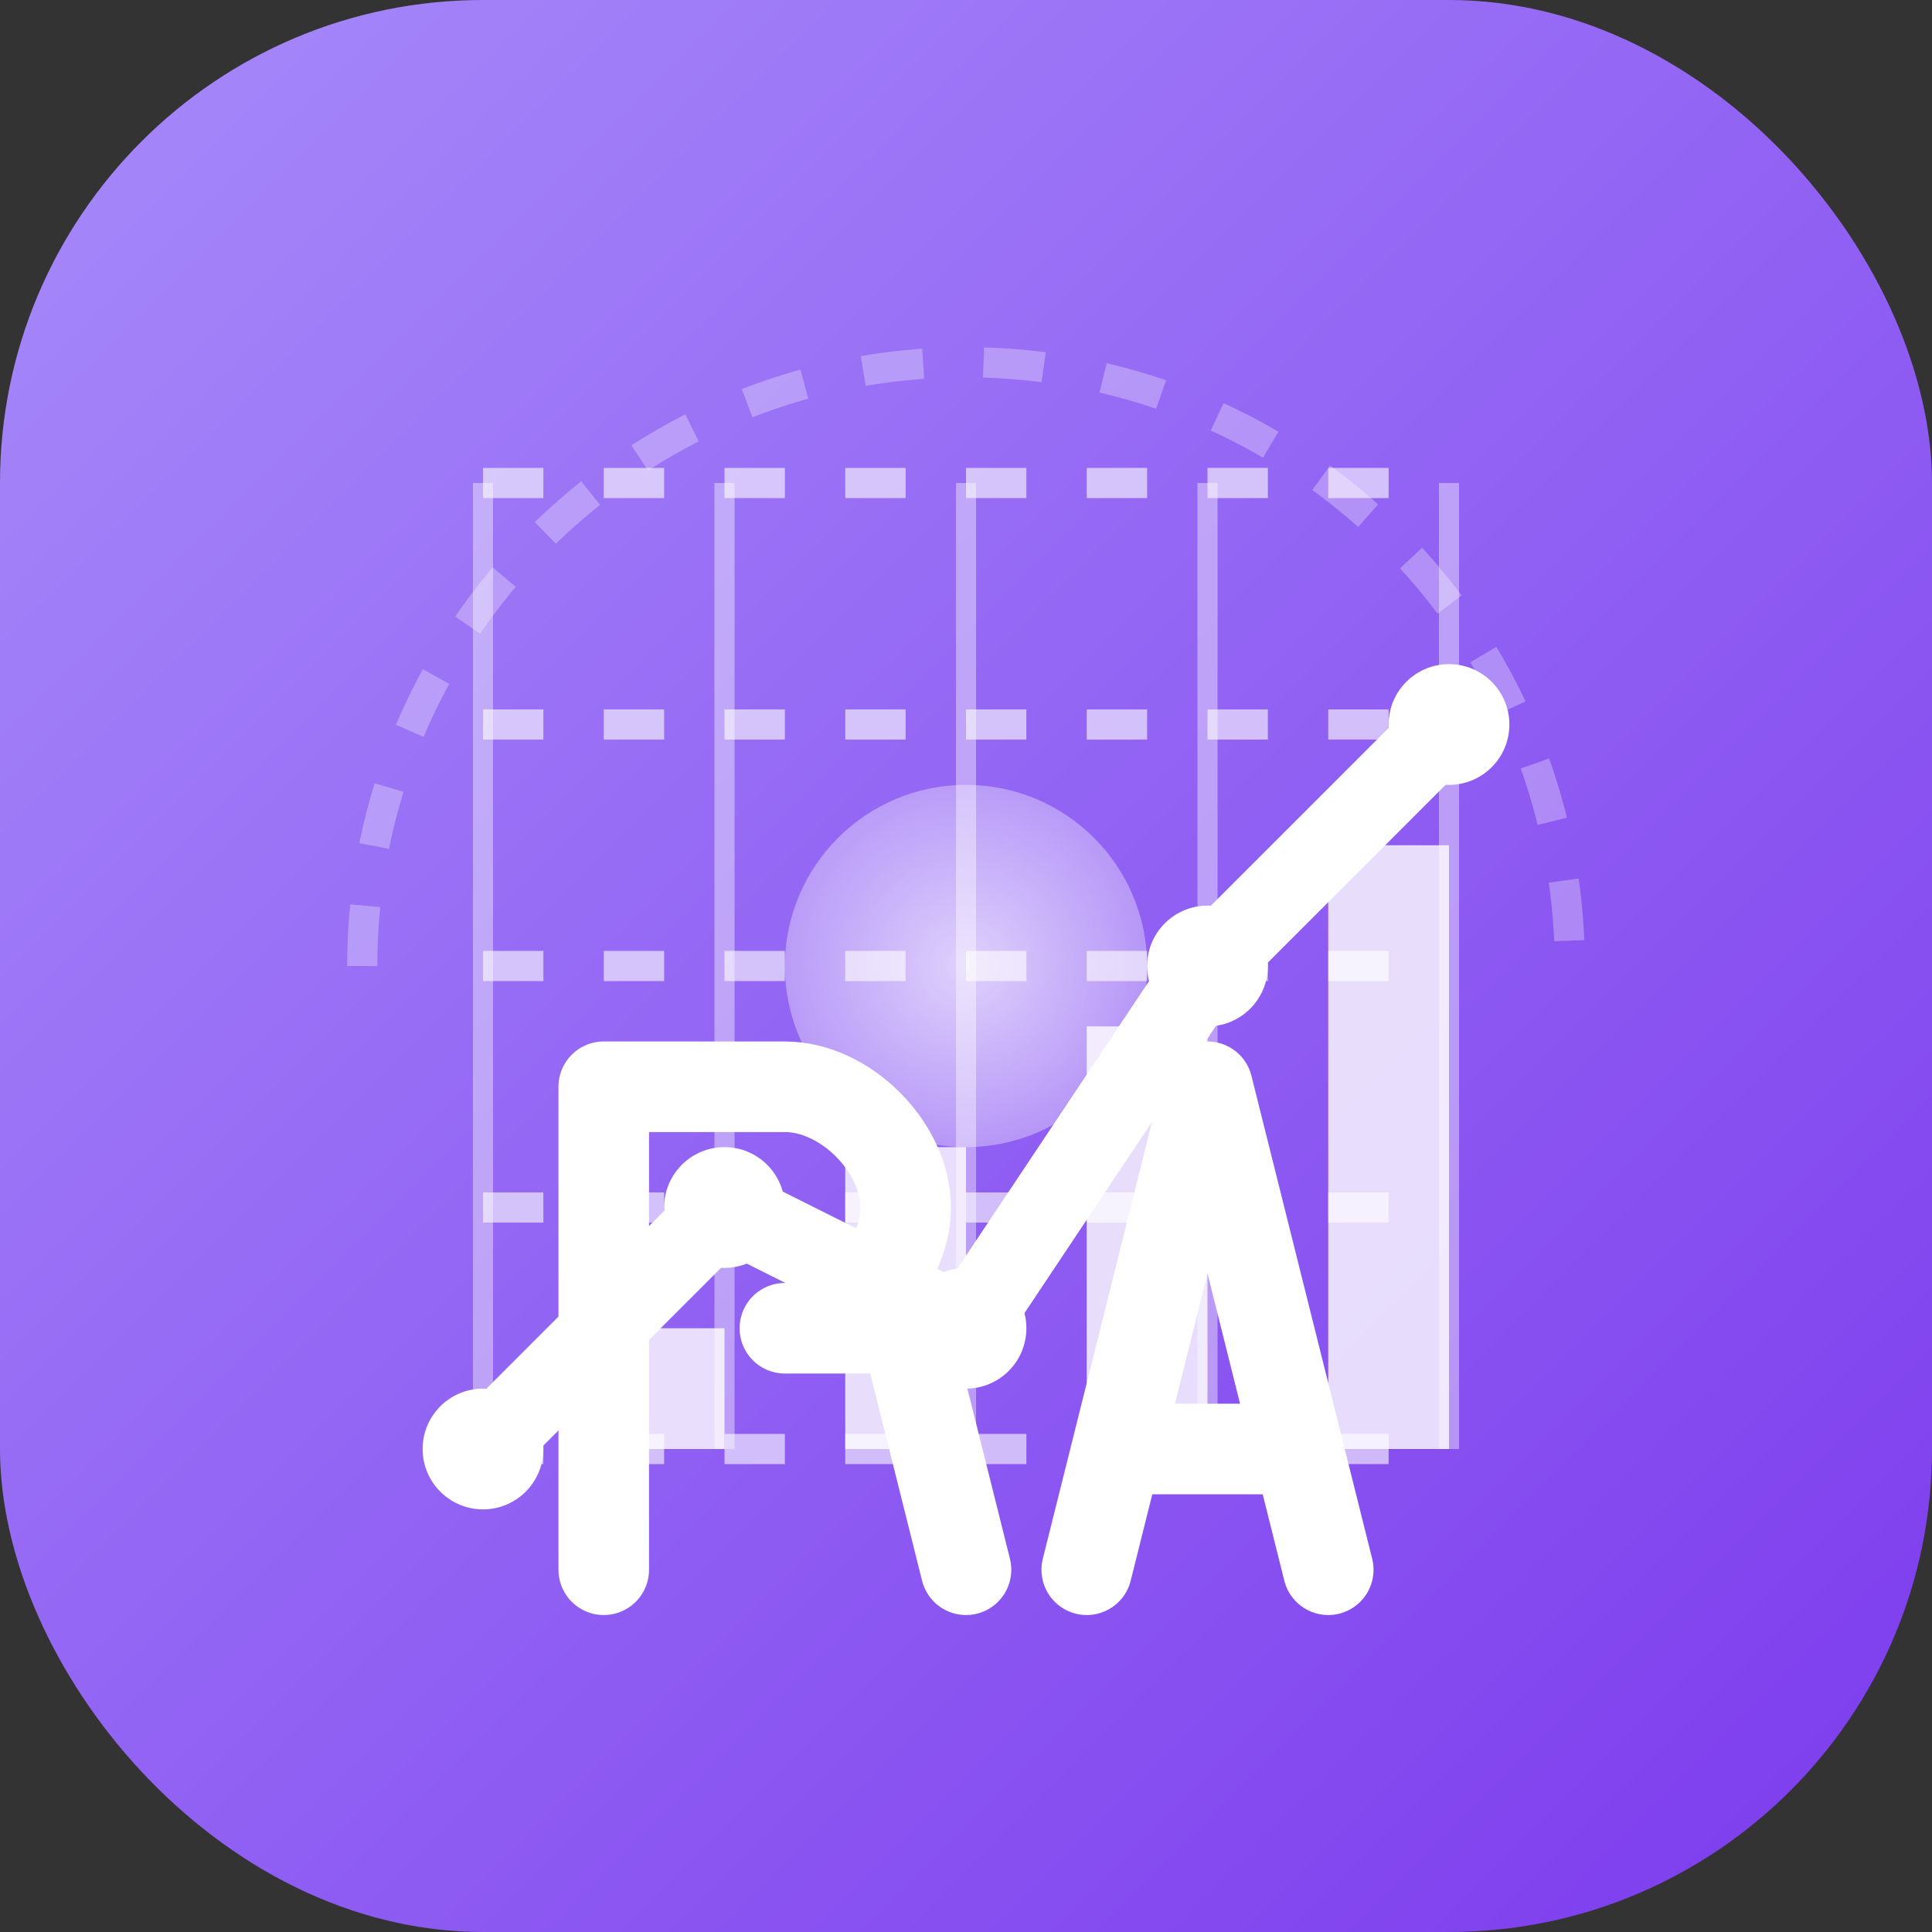 <?xml version="1.0" encoding="UTF-8"?>
<svg width="48" height="48" viewBox="0 0 48 48" fill="none" xmlns="http://www.w3.org/2000/svg">
    <rect x="0" y="0" width="48" height="48" fill="#333333" stroke="none"/>
    <!-- Apvalus fonas su gradientu -->
    <rect width="48" height="48" rx="12" fill="url(#circleGradient)">
        <!-- Animacija: pulsuojantis efektas -->
        <animate attributeName="opacity" values="0.9;1;0.9" dur="3s" repeatCount="indefinite" />
    </rect>

    <!-- Duomenų taškai ir jungiamosios linijos -->
    <g stroke="white" stroke-width="0.75" stroke-opacity="0.6">
        <!-- Duomenų tinklelis -->
        <path d="M12 12 L36 12" stroke-dasharray="1.5 1.5">
            <animate attributeName="stroke-opacity" values="0.2;0.6;0.2" dur="4s" repeatCount="indefinite" />
        </path>
        <path d="M12 18 L36 18" stroke-dasharray="1.5 1.5">
            <animate attributeName="stroke-opacity" values="0.3;0.7;0.3" dur="4s" repeatCount="indefinite" begin="0.5s" />
        </path>
        <path d="M12 24 L36 24" stroke-dasharray="1.5 1.5">
            <animate attributeName="stroke-opacity" values="0.4;0.8;0.4" dur="4s" repeatCount="indefinite" begin="1s" />
        </path>
        <path d="M12 30 L36 30" stroke-dasharray="1.5 1.5">
            <animate attributeName="stroke-opacity" values="0.3;0.7;0.3" dur="4s" repeatCount="indefinite" begin="1.5s" />
        </path>
        <path d="M12 36 L36 36" stroke-dasharray="1.5 1.5">
            <animate attributeName="stroke-opacity" values="0.2;0.6;0.2" dur="4s" repeatCount="indefinite" begin="2s" />
        </path>
    </g>

    <!-- Analitikos grafikai -->
    <g>
        <!-- Augantis grafikas -->
        <path d="M12 36 L18 30 L24 33 L30 24 L36 18" stroke="white" stroke-width="2" stroke-linecap="round" fill="none">
            <animate attributeName="stroke-dasharray" from="90 90" to="0 90" dur="2s" begin="0s" fill="freeze" />
            <animate attributeName="stroke-dashoffset" from="90" to="0" dur="2s" begin="0s" fill="freeze" />
        </path>
        
        <!-- Duomenų taškai -->
        <circle cx="12" cy="36" r="1.5" fill="white">
            <animate attributeName="r" values="0;1.5;1.8;1.5" dur="2s" begin="0s" fill="freeze" />
        </circle>
        <circle cx="18" cy="30" r="1.5" fill="white">
            <animate attributeName="r" values="0;1.5;1.8;1.5" dur="2s" begin="0.3s" fill="freeze" />
        </circle>
        <circle cx="24" cy="33" r="1.5" fill="white">
            <animate attributeName="r" values="0;1.5;1.8;1.5" dur="2s" begin="0.6s" fill="freeze" />
        </circle>
        <circle cx="30" cy="24" r="1.5" fill="white">
            <animate attributeName="r" values="0;1.5;1.8;1.5" dur="2s" begin="0.9s" fill="freeze" />
        </circle>
        <circle cx="36" cy="18" r="1.5" fill="white">
            <animate attributeName="r" values="0;1.5;1.8;1.5" dur="2s" begin="1.2s" fill="freeze" />
        </circle>
    </g>

    <!-- Stulpelinė diagrama -->
    <g>
        <rect x="15" y="33" width="3" height="3" fill="white" opacity="0.8">
            <animate attributeName="height" from="0" to="3" dur="1s" begin="1.5s" fill="freeze" />
            <animate attributeName="y" from="36" to="33" dur="1s" begin="1.5s" fill="freeze" />
        </rect>
        <rect x="21" y="28.5" width="3" height="7.5" fill="white" opacity="0.8">
            <animate attributeName="height" from="0" to="7.5" dur="1s" begin="1.7s" fill="freeze" />
            <animate attributeName="y" from="36" to="28.5" dur="1s" begin="1.7s" fill="freeze" />
        </rect>
        <rect x="27" y="25.5" width="3" height="10.5" fill="white" opacity="0.8">
            <animate attributeName="height" from="0" to="10.5" dur="1s" begin="1.9s" fill="freeze" />
            <animate attributeName="y" from="36" to="25.5" dur="1s" begin="1.9s" fill="freeze" />
        </rect>
        <rect x="33" y="21" width="3" height="15" fill="white" opacity="0.8">
            <animate attributeName="height" from="0" to="15" dur="1s" begin="2.1s" fill="freeze" />
            <animate attributeName="y" from="36" to="21" dur="1s" begin="2.1s" fill="freeze" />
        </rect>
    </g>

    <!-- Duomenų srautas -->
    <path d="M9 24 C9 15.716 15.716 9 24 9 C32.284 9 39 15.716 39 24" 
          stroke="white" stroke-width="0.75" stroke-opacity="0.3" stroke-dasharray="1.5 1.5">
        <animate attributeName="stroke-dashoffset" values="0;15" dur="10s" repeatCount="indefinite" />
        <animateTransform attributeName="transform" type="rotate" from="0 24 24" to="360 24 24" dur="30s" repeatCount="indefinite" />
    </path>

    <!-- Pulsuojantis duomenų centras -->
    <circle cx="24" cy="24" r="4.5" fill="url(#pulseGradient)" opacity="0.7">
        <animate attributeName="r" values="3;4.5;3" dur="3s" repeatCount="indefinite" />
        <animate attributeName="opacity" values="0.5;0.8;0.5" dur="3s" repeatCount="indefinite" />
    </circle>

    <!-- RA raidės su duomenų vizualizacijos elementais -->
    <g>
        <!-- R raidė -->
        <path d="M15 39 L15 27 L19.5 27 C21 27 22.5 28.5 22.5 30 C22.5 31.5 21 33 19.5 33 L22.5 33 L24 39" 
              stroke="white" stroke-width="2.25" stroke-linecap="round" stroke-linejoin="round" fill="none">
            <animate attributeName="stroke-dasharray" from="45 45" to="0 45" dur="1.5s" begin="2.5s" fill="freeze" />
            <animate attributeName="stroke-dashoffset" from="45" to="0" dur="1.5s" begin="2.5s" fill="freeze" />
        </path>
        
        <!-- A raidė -->
        <path d="M27 39 L30 27 L33 39 M27.75 36 L32.25 36" 
              stroke="white" stroke-width="2.25" stroke-linecap="round" stroke-linejoin="round" fill="none">
            <animate attributeName="stroke-dasharray" from="45 45" to="0 45" dur="1.5s" begin="3s" fill="freeze" />
            <animate attributeName="stroke-dashoffset" from="45" to="0" dur="1.5s" begin="3s" fill="freeze" />
        </path>
    </g>

    <!-- Duomenų vizualizacijos detalės -->
    <g stroke="white" stroke-width="0.5" stroke-opacity="0.4">
        <!-- Vertikalios linijos -->
        <line x1="12" y1="12" x2="12" y2="36">
            <animate attributeName="stroke-opacity" values="0.2;0.5;0.2" dur="5s" repeatCount="indefinite" />
        </line>
        <line x1="18" y1="12" x2="18" y2="36">
            <animate attributeName="stroke-opacity" values="0.2;0.5;0.2" dur="5s" repeatCount="indefinite" begin="0.5s" />
        </line>
        <line x1="24" y1="12" x2="24" y2="36">
            <animate attributeName="stroke-opacity" values="0.2;0.5;0.2" dur="5s" repeatCount="indefinite" begin="1s" />
        </line>
        <line x1="30" y1="12" x2="30" y2="36">
            <animate attributeName="stroke-opacity" values="0.2;0.5;0.2" dur="5s" repeatCount="indefinite" begin="1.5s" />
        </line>
        <line x1="36" y1="12" x2="36" y2="36">
            <animate attributeName="stroke-opacity" values="0.2;0.5;0.2" dur="5s" repeatCount="indefinite" begin="2s" />
        </line>
    </g>

    <!-- Gradiento apibrėžimai -->
    <defs>
        <linearGradient id="circleGradient" x1="0" y1="0" x2="48" y2="48" gradientUnits="userSpaceOnUse">
            <stop offset="0" stop-color="#A78BFA">
                <animate attributeName="stop-color" values="#A78BFA;#8B5CF6;#A78BFA" dur="6s" repeatCount="indefinite" />
            </stop>
            <stop offset="1" stop-color="#7C3AED">
                <animate attributeName="stop-color" values="#7C3AED;#6D28D9;#7C3AED" dur="6s" repeatCount="indefinite" />
            </stop>
        </linearGradient>
        <radialGradient id="pulseGradient" cx="0.5" cy="0.5" r="0.5" fx="0.5" fy="0.5">
            <stop offset="0%" stop-color="white" stop-opacity="1" />
            <stop offset="100%" stop-color="white" stop-opacity="0.5" />
        </radialGradient>
    </defs>
</svg>